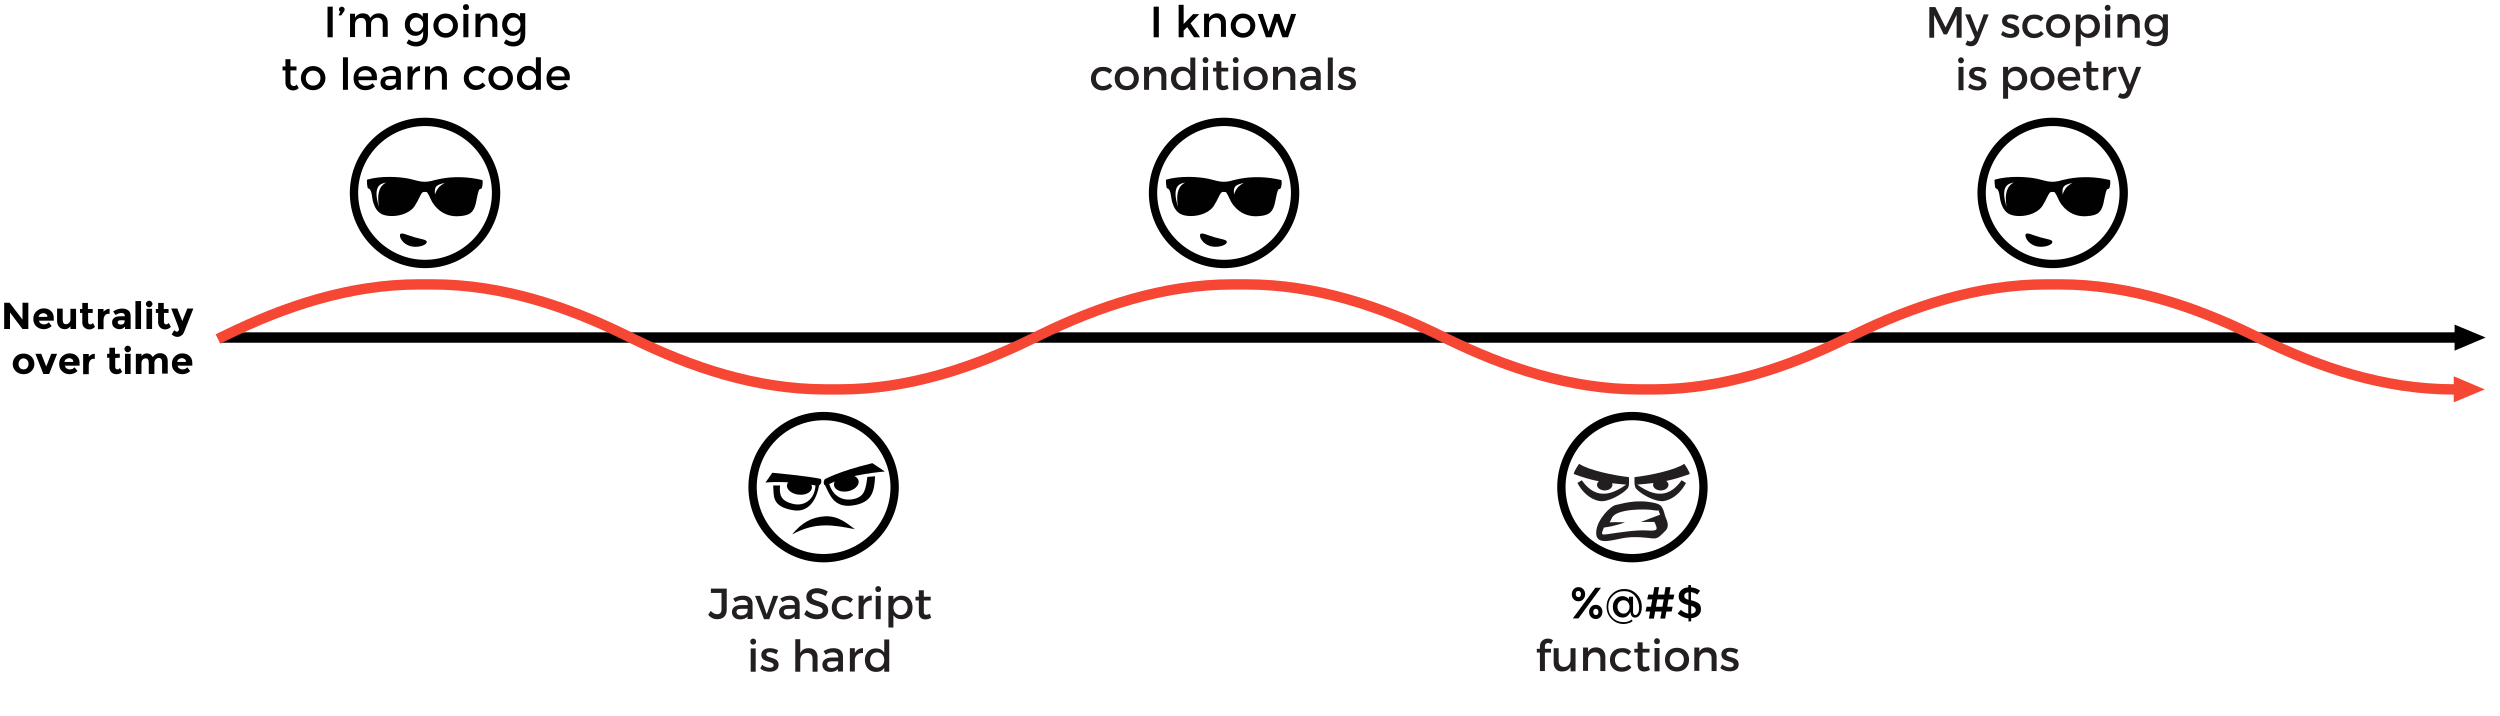 <?xml version="1.0" encoding="utf-8"?>
<!-- Generator: Adobe Illustrator 18.1.0, SVG Export Plug-In . SVG Version: 6.00 Build 0)  -->
<!DOCTYPE svg PUBLIC "-//W3C//DTD SVG 1.1//EN" "http://www.w3.org/Graphics/SVG/1.1/DTD/svg11.dtd">
<svg version="1.1" id="Layer_1" xmlns="http://www.w3.org/2000/svg" xmlns:xlink="http://www.w3.org/1999/xlink" x="0px" y="0px"
	 viewBox="438 -27.5 1199.9 343.5" enable-background="new 438 -27.5 1199.9 343.5" xml:space="preserve">
<g>
	<path fill="#010101" d="M856.7,194.8l6,4c0,0-17,1.3-26.7,6c1.6,5.2,5.7,8.3,11.3,7.3c5.7-1,6.2-4.7,7-10.7l3.7-0.3
		c-0.3,7.7-1.7,12.7-10.7,14c-9,1.3-11-5-13.3-9.7c-0.9-0.2-0.8-2.3,0-3C834.1,202.5,840.1,198.8,856.7,194.8"/>
	<path fill="#010101" d="M831.1,205.5c0,0-1.7,13.6-12.3,11.9c-10.7-1.7-9.3-7.1-9.7-11.9h3.3c-0.4,4.4,0.2,7.3,6,8.8
		c5.8,1.5,10.7-2.3,11-8.8c0,0-12.7-2.4-24-1.4l3.3-4.7c0,0,18.3,1.7,23.3,3C832.4,203.6,832.3,204.7,831.1,205.5"/>
	<path fill="#010101" d="M827.7,206.6c-0.2,2.2-3.1,3.7-6.4,3.3c-3.3-0.3-5.8-2.4-5.6-4.5c0.2-2.2,3.1-3.7,6.4-3.3
		C825.4,202.4,827.9,204.5,827.7,206.6"/>
	<path fill="#010101" d="M850.1,203.3c0.4,2.1-1.9,4.4-5.2,5c-3.3,0.6-6.2-0.6-6.6-2.8c-0.4-2.1,1.9-4.4,5.2-5
		C846.8,199.9,849.7,201.2,850.1,203.3"/>
	<path fill="#010101" d="M818.2,229c4.5-5.5,9.2-8.3,15.8-8.7c6.7-0.3,11,3.8,14.3,6.2C838.1,224.5,829.6,222.8,818.2,229"/>
	<path fill="#010101" d="M833.3,242.4c-19.9,0-36.1-16.2-36.1-36.1c0-19.9,16.2-36.1,36.1-36.1s36.1,16.2,36.1,36.1
		S853.2,242.4,833.3,242.4L833.3,242.4z M833.3,174.2c-17.7,0-32.1,14.4-32.1,32.1c0,17.7,14.4,32.1,32.1,32.1
		c17.7,0,32.1-14.4,32.1-32.1C865.4,188.6,851,174.2,833.3,174.2L833.3,174.2z"/>
</g>
<g>
	<path fill="#010101" d="M1221.5,242.4c-19.9,0-36.1-16.2-36.1-36.1c0-19.9,16.2-36.1,36.1-36.1s36.1,16.2,36.1,36.1
		S1241.4,242.4,1221.5,242.4L1221.5,242.4z M1221.5,174.2c-17.7,0-32.1,14.4-32.1,32.1c0,17.7,14.4,32.1,32.1,32.1
		c17.7,0,32.1-14.4,32.1-32.1C1253.6,188.6,1239.2,174.2,1221.5,174.2L1221.5,174.2z"/>
	<path fill="#231F20" d="M1237.2,220.2c-1.2-4.9-2.1-5.5-4.7-6.2c-9.3-2.3-17,0.6-19.1,0.9c-2.1,0.3-9.1,6.9-9.3,13.1
		c-0.2,6.2,6.6,4,12.3,2.9c5.7-1.2,11.9-0.3,14.6,0c2.8,0.3,3.6-1,6.2-3.5C1239.8,224.8,1237.7,221.9,1237.2,220.2 M1232,222.9
		c0,0,1.1,2.3,1.1,2.9c0,0.6,0.4,1.7-4.5,1.3c-4.9-0.4-14.5,1.1-18.5,1.7c-4,0.6-3.6,0.3-2.3-3.1c5.3-0.6,10.1-2.5,10.1-2.5
		s-3.9-0.2-7.3,0l1-2c1.9-4.7,16.8-4.5,20.2-3.8c3.4,0.6,1.5-1.1,3,2.1l-9.2,3.5H1232z"/>
	<path fill="#231F20" d="M1195.9,195.1c4.6,3.1,16.7,5.6,23.9,6.4c0,1,0.4,4.2-0.6,5.4c-2.5,2.9-9.5,6.7-13.3,6.1
		c-4.9-0.7-8.8-4.8-10.8-8.7l2.1-1.3c7.2,10.3,15.4,6.2,21.3,2.1c-12.1-1-16.6-2-25.2-5.1C1193.5,198.5,1195.9,195.1,1195.9,195.1"
		/>
	<path fill="#231F20" d="M1211.9,205.2c0,1.5-1.7,2.7-3.7,2.7c-2,0-3.7-1.2-3.7-2.7s1.7-2.7,3.7-2.7
		C1210.3,202.4,1211.9,203.7,1211.9,205.2"/>
	<path fill="#231F20" d="M1246.4,195.1c-4.6,3.1-16.7,5.6-23.9,6.4c0,1.1-0.3,4.5,0.9,5.7c2.6,2.8,9.3,6.3,13,5.8
		c4.9-0.7,8.8-4.8,10.8-8.7l-2.1-1.3c-7.2,10.3-15.4,6.2-21.3,2.1c12.1-1,16.6-2,25.2-5.1C1248.8,198.5,1246.4,195.1,1246.4,195.1"
		/>
	<path fill="#231F20" d="M1231.4,205.2c0,1.5,1.7,2.7,3.7,2.7c2,0,3.7-1.2,3.7-2.7s-1.7-2.7-3.7-2.7
		C1233.1,202.4,1231.4,203.7,1231.4,205.2"/>
</g>
<g>
	<path fill="#010101" d="M1026.8,88.9c-0.4,1.4-4.5,2.7-8,1.7c-3.5-1.1-5.2-4.1-4.8-5.5c0.4-1.4,3.5,0.3,7,1.3
		C1024.5,87.4,1027.2,87.5,1026.8,88.9"/>
	<g>
		<path fill="#010101" d="M1025.5,101.2c-19.9,0-36.1-16.2-36.1-36.1c0-19.9,16.2-36.1,36.1-36.1c19.9,0,36.1,16.2,36.1,36.1
			S1045.4,101.2,1025.5,101.2L1025.5,101.2z M1025.5,33c-17.7,0-32.1,14.4-32.1,32.1c0,17.7,14.4,32.1,32.1,32.1
			c17.7,0,32.1-14.4,32.1-32.1C1057.6,47.4,1043.2,33,1025.5,33L1025.5,33z"/>
	</g>
	<path fill="#010101" d="M1053.1,59.2c0-0.1-0.1-0.2-0.2-0.3c-6.7-1.6-13.6-1.8-19.9-0.6c-0.9,0.2-1.8,0.4-2.7,0.6
		c-1.3,0.4-2.6,0.7-3.8,0.8c-2.4,0.2-4.2-0.3-6.1-0.8c-0.8-0.2-1.6-0.4-2.4-0.6c-3-0.6-6.3-0.9-9.6-0.9c-3.8,0-7.5,0.4-10.6,1.3
		c-0.1,0-0.2,0.2-0.2,0.3c0,1.3,0.1,2.4,0.3,3.4c0.1,0.4,0.5,0.6,0.7,0.7c0.1,0,0.2,0.1,0.2,0.1c0.8,0.6,1.1,2.3,1.3,3.8
		c0.1,0.6,0.2,1.2,0.3,1.7c0.8,3.3,2.1,5.3,4,6.4c1.2,0.7,3.1,1.1,5.2,1.1c4.4,0,9.6-1.8,11.5-5.8c1-1.3,2-4.3,3.1-5.5
		c0.1-0.1,0.5-0.3,1.1-0.3c0.6,0,1,0.1,1.2,0.2c0.7,1,1.1,1.9,1.5,2.8c0.5,1.1,1,2.1,1.9,3.3c3.4,4.4,7.7,5.4,10.7,5.4h0
		c1,0,4.5-0.1,6.4-1.3c2.2-1.4,2.8-4.3,3.3-7c0.3-1.5,0.6-3.1,1.2-4.5c0-0.1,0.2-0.1,0.4-0.2c0.3-0.1,0.7-0.2,0.9-0.7
		C1053,62,1053.3,60.2,1053.1,59.2 M1003.9,63.1c-1.2,2.6-1,6.1-0.5,8.7c-0.7-2-1.2-4.6-1.2-6.3c0.1-3.7,1.6-4.8,4.6-5.4
		C1005.6,60.8,1004.5,61.7,1003.9,63.1 M1032.3,62.2c-1,1.2-1.7,2.4-2,3.7c-0.2-1.6-0.2-3.2,0.8-4.1c0.6-0.6,2.1-1.1,3.9-1.6
		C1033.9,60.9,1032.9,61.6,1032.3,62.2"/>
</g>
<g>
	<path fill="#010101" d="M642.8,88.9c-0.4,1.4-4.5,2.7-8,1.7c-3.5-1.1-5.2-4.1-4.8-5.5c0.4-1.4,3.5,0.3,7,1.3
		C640.6,87.4,643.2,87.5,642.8,88.9"/>
	<g>
		<path fill="#010101" d="M642,101.2c-19.9,0-36.1-16.2-36.1-36.1c0-19.9,16.2-36.1,36.1-36.1s36.1,16.2,36.1,36.1
			S661.9,101.2,642,101.2L642,101.2z M642,33c-17.7,0-32.1,14.4-32.1,32.1c0,17.7,14.4,32.1,32.1,32.1c17.7,0,32.1-14.4,32.1-32.1
			C674.1,47.4,659.7,33,642,33L642,33z"/>
	</g>
	<path fill="#010101" d="M669.6,59.2c0-0.1-0.1-0.2-0.2-0.3c-6.7-1.6-13.6-1.8-19.9-0.6c-0.9,0.2-1.8,0.4-2.7,0.6
		c-1.3,0.4-2.6,0.7-3.8,0.8c-2.4,0.2-4.2-0.3-6.1-0.8c-0.8-0.2-1.6-0.4-2.4-0.6c-3-0.6-6.3-0.9-9.6-0.9c-3.8,0-7.5,0.4-10.6,1.3
		c-0.1,0-0.2,0.2-0.2,0.3c0,1.3,0.1,2.4,0.3,3.4c0.1,0.4,0.5,0.6,0.7,0.7c0.1,0,0.2,0.1,0.2,0.1c0.8,0.6,1.1,2.3,1.3,3.8
		c0.1,0.6,0.2,1.2,0.3,1.7c0.8,3.3,2.1,5.3,4,6.4c1.2,0.7,3.1,1.1,5.2,1.1c4.4,0,9.6-1.8,11.5-5.8c1-1.3,2-4.3,3.1-5.5
		c0.1-0.1,0.5-0.3,1.1-0.3c0.6,0,1,0.1,1.2,0.2c0.7,1,1.1,1.9,1.5,2.8c0.5,1.1,1,2.1,1.9,3.3c3.4,4.4,7.7,5.4,10.7,5.4h0
		c1,0,4.5-0.1,6.4-1.3c2.2-1.4,2.8-4.3,3.3-7c0.3-1.5,0.6-3.1,1.2-4.5c0-0.1,0.2-0.1,0.4-0.2c0.3-0.1,0.7-0.2,0.9-0.7
		C669.5,62,669.8,60.2,669.6,59.2 M620.4,63.1c-1.2,2.6-1,6.1-0.5,8.7c-0.7-2-1.2-4.6-1.2-6.3c0.1-3.7,1.6-4.8,4.6-5.4
		C622.1,60.8,621,61.7,620.4,63.1 M648.8,62.2c-1,1.2-1.7,2.4-2,3.7c-0.2-1.6-0.2-3.2,0.8-4.1c0.6-0.6,2.1-1.1,3.9-1.6
		C650.4,60.9,649.4,61.6,648.8,62.2"/>
</g>
<g>
	<path fill="#010101" d="M1423,88.9c-0.4,1.4-4.5,2.7-8,1.7c-3.5-1.1-5.2-4.1-4.8-5.5c0.4-1.4,3.5,0.3,7,1.3
		C1420.8,87.4,1423.5,87.5,1423,88.9"/>
	<g>
		<path fill="#010101" d="M1423.2,101.2c-19.9,0-36.1-16.2-36.1-36.1c0-19.9,16.2-36.1,36.1-36.1s36.1,16.2,36.1,36.1
			S1443.1,101.2,1423.2,101.2L1423.2,101.2z M1423.2,33c-17.7,0-32.1,14.4-32.1,32.1c0,17.7,14.4,32.1,32.1,32.1
			c17.7,0,32.1-14.4,32.1-32.1C1455.3,47.4,1440.9,33,1423.2,33L1423.2,33z"/>
	</g>
	<path fill="#010101" d="M1450.8,59.2c0-0.1-0.1-0.2-0.2-0.3c-6.7-1.6-13.6-1.8-19.9-0.6c-0.9,0.2-1.8,0.4-2.7,0.6
		c-1.3,0.4-2.6,0.7-3.8,0.8c-2.4,0.2-4.2-0.3-6.1-0.8c-0.8-0.2-1.6-0.4-2.4-0.6c-3-0.6-6.3-0.9-9.6-0.9c-3.8,0-7.5,0.4-10.6,1.3
		c-0.1,0-0.2,0.2-0.2,0.3c0,1.3,0.1,2.4,0.3,3.4c0.1,0.4,0.5,0.6,0.7,0.7c0.1,0,0.2,0.1,0.2,0.1c0.8,0.6,1.1,2.3,1.3,3.8
		c0.1,0.6,0.2,1.2,0.3,1.7c0.8,3.3,2.1,5.3,4,6.4c1.2,0.7,3.1,1.1,5.2,1.1c4.4,0,9.6-1.8,11.5-5.8c1-1.3,2-4.3,3.1-5.5
		c0.1-0.1,0.5-0.3,1.1-0.3c0.6,0,1,0.1,1.2,0.2c0.7,1,1.1,1.9,1.5,2.8c0.5,1.1,1,2.1,1.9,3.3c3.4,4.4,7.7,5.4,10.7,5.4h0
		c1,0,4.5-0.1,6.4-1.3c2.2-1.4,2.8-4.3,3.3-7c0.3-1.5,0.6-3.1,1.2-4.5c0-0.1,0.2-0.1,0.4-0.2c0.3-0.1,0.7-0.2,0.9-0.7
		C1450.7,62,1451,60.2,1450.8,59.2 M1401.6,63.1c-1.2,2.6-1,6.1-0.5,8.7c-0.7-2-1.2-4.6-1.2-6.3c0.1-3.7,1.6-4.8,4.6-5.4
		C1403.3,60.8,1402.2,61.7,1401.6,63.1 M1430,62.2c-1,1.2-1.7,2.4-2,3.7c-0.2-1.6-0.2-3.2,0.8-4.1c0.6-0.6,2.1-1.1,3.9-1.6
		C1431.6,60.9,1430.6,61.6,1430,62.2"/>
</g>
<g>
	<path fill="#010101" d="M595.2-24.3h2.5v14.7h-2.5V-24.3z"/>
	<path fill="#010101" d="M601.3-21.9c-0.4-0.2-0.6-0.6-0.6-1s0.1-0.8,0.4-1c0.3-0.2,0.6-0.4,0.9-0.4c0.4,0,0.7,0.1,1,0.4
		c0.3,0.2,0.4,0.5,0.4,0.9c0,0.4-0.1,0.8-0.4,1.1l-1.2,1.8h-1.3L601.3-21.9z"/>
	<path fill="#010101" d="M608.4-15.7v6H606v-11.2h2.4v2c0.3-0.7,0.8-1.2,1.5-1.6c0.7-0.4,1.4-0.6,2.2-0.6c1.8,0,3,0.7,3.6,2.2
		c1.1-1.5,2.5-2.2,4.1-2.2c1.3,0,2.3,0.4,3.1,1.2c0.8,0.8,1.2,1.9,1.2,3.3v6.8h-2.4v-6.1c0-2.1-0.9-3.1-2.6-3.1
		c-0.8,0-1.5,0.3-2.1,0.8c-0.6,0.5-0.9,1.3-0.9,2.2v6.2h-2.4v-6.1c0-1.1-0.2-1.8-0.6-2.3c-0.4-0.5-1-0.7-1.8-0.7s-1.5,0.3-2.1,0.8
		C608.7-17.5,608.4-16.7,608.4-15.7z"/>
	<path fill="#010101" d="M643.4-20.8v9.7c0,2-0.5,3.5-1.6,4.4c-1.1,1-2.4,1.5-4.1,1.5c-1.7,0-3.2-0.5-4.6-1.6l1.1-1.8
		c1.1,0.8,2.2,1.2,3.3,1.2c1.1,0,2-0.3,2.6-0.9s1-1.5,1-2.8v-1.4c-0.3,0.7-0.9,1.2-1.5,1.6c-0.7,0.4-1.4,0.6-2.2,0.6
		c-1.5,0-2.7-0.5-3.7-1.6c-1-1-1.4-2.3-1.4-3.9s0.5-2.8,1.4-3.9c1-1,2.2-1.6,3.6-1.6c1.5,0,2.7,0.6,3.6,1.8v-1.7H643.4z M634.7-15.7
		c0,0.9,0.3,1.7,0.9,2.4c0.6,0.7,1.3,1,2.3,1c1,0,1.7-0.3,2.3-1c0.6-0.6,0.9-1.4,0.9-2.4c0-1-0.3-1.8-0.9-2.4s-1.4-1-2.3-1
		s-1.7,0.3-2.3,1C635-17.4,634.7-16.6,634.7-15.7z"/>
	<path fill="#010101" d="M656.1-11.1c-1.1,1.1-2.5,1.7-4.2,1.7c-1.7,0-3.1-0.6-4.2-1.7c-1.1-1.1-1.7-2.5-1.7-4.1
		c0-1.6,0.6-3,1.7-4.1c1.1-1.1,2.5-1.7,4.2-1.7c1.7,0,3.1,0.6,4.2,1.7s1.7,2.5,1.7,4.1S657.3-12.3,656.1-11.1z M649.4-12.6
		c0.7,0.7,1.5,1,2.5,1c1,0,1.9-0.3,2.5-1c0.7-0.7,1-1.6,1-2.6s-0.3-2-1-2.6c-0.7-0.7-1.5-1-2.5-1c-1,0-1.9,0.3-2.5,1
		c-0.7,0.7-1,1.6-1,2.6S648.7-13.3,649.4-12.6z"/>
	<path fill="#010101" d="M660.6-23c-0.3-0.3-0.4-0.6-0.4-1s0.1-0.8,0.4-1.1c0.3-0.3,0.6-0.4,1.1-0.4s0.8,0.1,1,0.4
		c0.3,0.3,0.4,0.6,0.4,1.1s-0.1,0.8-0.4,1s-0.6,0.4-1,0.4C661.3-22.6,660.9-22.7,660.6-23z M662.8-9.6h-2.4v-11.2h2.4V-9.6z"/>
	<path fill="#010101" d="M668.6-15.7v6h-2.4v-11.2h2.4v2c0.4-0.7,0.9-1.2,1.6-1.6c0.7-0.4,1.4-0.6,2.2-0.6c1.3,0,2.3,0.4,3.1,1.2
		c0.8,0.8,1.2,1.9,1.2,3.3v6.8h-2.4v-6.1c0-2.1-0.9-3.1-2.6-3.1c-0.8,0-1.5,0.3-2.1,0.8C668.9-17.5,668.6-16.7,668.6-15.7z"/>
	<path fill="#010101" d="M690.1-20.8v9.7c0,2-0.5,3.5-1.6,4.4c-1.1,1-2.4,1.5-4.1,1.5c-1.7,0-3.2-0.5-4.6-1.6l1.1-1.8
		c1.1,0.8,2.2,1.2,3.3,1.2s2-0.3,2.6-0.9c0.7-0.6,1-1.5,1-2.8v-1.4c-0.3,0.7-0.9,1.2-1.5,1.6c-0.7,0.4-1.4,0.6-2.2,0.6
		c-1.5,0-2.7-0.5-3.7-1.6c-1-1-1.4-2.3-1.4-3.9s0.5-2.8,1.4-3.9c1-1,2.2-1.6,3.6-1.6c1.5,0,2.7,0.6,3.6,1.8v-1.7H690.1z M681.4-15.7
		c0,0.9,0.3,1.7,0.9,2.4c0.6,0.7,1.3,1,2.3,1s1.7-0.3,2.3-1c0.6-0.6,0.9-1.4,0.9-2.4c0-1-0.3-1.8-0.9-2.4c-0.6-0.7-1.4-1-2.3-1
		c-1,0-1.7,0.3-2.3,1C681.7-17.4,681.4-16.6,681.4-15.7z"/>
	<path fill="#010101" d="M577.4,6.3v5.7c0,0.5,0.1,1,0.4,1.3c0.3,0.3,0.7,0.5,1.2,0.5c0.5,0,1-0.2,1.4-0.7l1,1.7
		c-0.8,0.7-1.7,1.1-2.7,1.1c-1,0-1.9-0.3-2.6-1c-0.7-0.7-1.1-1.6-1.1-2.8V6.3h-1.4V4.4h1.4V0.9h2.4v3.5h2.9v1.9L577.4,6.3L577.4,6.3
		z"/>
	<path fill="#010101" d="M592.5,14.1c-1.1,1.1-2.5,1.7-4.2,1.7s-3.1-0.6-4.2-1.7c-1.1-1.1-1.7-2.5-1.7-4.1c0-1.6,0.6-3,1.7-4.1
		c1.1-1.1,2.5-1.7,4.2-1.7s3.1,0.6,4.2,1.7c1.1,1.1,1.7,2.5,1.7,4.1S593.6,12.9,592.5,14.1z M585.8,12.6c0.7,0.7,1.5,1,2.5,1
		c1,0,1.9-0.3,2.5-1c0.7-0.7,1-1.6,1-2.6s-0.3-2-1-2.6c-0.7-0.7-1.5-1-2.5-1c-1,0-1.9,0.3-2.5,1c-0.7,0.7-1,1.6-1,2.6
		S585.1,11.9,585.8,12.6z"/>
	<path fill="#010101" d="M605,15.6h-2.4V0h2.4V15.6z"/>
	<path fill="#010101" d="M618.8,11H610c0.1,0.8,0.4,1.5,1.1,2c0.7,0.5,1.5,0.7,2.4,0.7c1.4,0,2.5-0.4,3.2-1.3l1.3,1.5
		c-1.2,1.2-2.8,1.9-4.7,1.9c-1.6,0-2.9-0.5-4-1.6c-1.1-1-1.6-2.4-1.6-4.2c0-1.8,0.6-3.2,1.7-4.2s2.4-1.6,4-1.6s2.8,0.5,3.9,1.4
		s1.6,2.2,1.6,3.8V11L618.8,11z M610,9.2h6.4c0-0.9-0.3-1.7-0.9-2.2c-0.6-0.5-1.3-0.8-2.2-0.8c-0.9,0-1.6,0.3-2.3,0.8
		C610.3,7.5,610,8.3,610,9.2z"/>
	<path fill="#010101" d="M630.4,15.6h-2.1v-1.5c-0.9,1.1-2.2,1.7-3.7,1.7c-1.2,0-2.1-0.3-2.9-1s-1.1-1.5-1.1-2.6
		c0-1.1,0.4-1.9,1.2-2.5c0.8-0.5,1.9-0.8,3.3-0.8h3V8.4c0-1.5-0.8-2.2-2.5-2.2c-1,0-2.1,0.4-3.2,1.1l-1-1.5c1.4-1.1,2.9-1.6,4.6-1.6
		c1.3,0,2.4,0.3,3.2,1c0.8,0.7,1.2,1.7,1.2,3.1V15.6z M628,11.4v-0.9h-2.6c-1.7,0-2.5,0.5-2.5,1.6c0,0.5,0.2,1,0.6,1.2
		c0.4,0.3,1,0.4,1.8,0.4c0.7,0,1.4-0.2,2-0.6C627.8,12.7,628,12.1,628,11.4z"/>
	<path fill="#010101" d="M639.5,6.6c-1.2,0-2,0.4-2.6,1.1s-0.9,1.8-0.9,3v4.8h-2.4V4.4h2.4v2.2c0.4-0.7,0.9-1.3,1.5-1.7
		s1.3-0.7,2.1-0.7l0,2.4C639.6,6.6,639.6,6.6,639.5,6.6z"/>
	<path fill="#010101" d="M644.4,9.5v6H642V4.4h2.4v2c0.4-0.7,0.9-1.2,1.6-1.6c0.7-0.4,1.4-0.6,2.2-0.6c1.3,0,2.3,0.4,3.1,1.2
		c0.8,0.8,1.2,1.9,1.2,3.3v6.8h-2.4V9.4c0-2.1-0.9-3.1-2.6-3.1c-0.8,0-1.5,0.3-2.1,0.8C644.7,7.7,644.4,8.5,644.4,9.5z"/>
	<path fill="#010101" d="M666.3,15.7c-1.6,0-2.9-0.5-4-1.6c-1.1-1.1-1.7-2.4-1.7-4.1s0.6-3.1,1.8-4.2c1.2-1.1,2.6-1.6,4.3-1.6
		c1.7,0,3.1,0.6,4.3,1.7l-1.4,1.7c-1-0.8-1.9-1.3-2.9-1.3c-1,0-1.8,0.3-2.6,1c-0.7,0.7-1.1,1.5-1.1,2.5s0.4,1.9,1.1,2.6
		s1.6,1.1,2.6,1.1c1,0,2-0.5,3-1.4l1.4,1.5C669.6,15,668.1,15.7,666.3,15.7z"/>
	<path fill="#010101" d="M682.5,14.1c-1.1,1.1-2.5,1.7-4.2,1.7s-3.1-0.6-4.2-1.7c-1.1-1.1-1.7-2.5-1.7-4.1c0-1.6,0.6-3,1.7-4.1
		c1.1-1.1,2.5-1.7,4.2-1.7s3.1,0.6,4.2,1.7c1.1,1.1,1.7,2.5,1.7,4.1S683.7,12.9,682.5,14.1z M675.8,12.6c0.7,0.7,1.5,1,2.5,1
		c1,0,1.9-0.3,2.5-1c0.7-0.7,1-1.6,1-2.6s-0.3-2-1-2.6c-0.7-0.7-1.5-1-2.5-1c-1,0-1.9,0.3-2.5,1c-0.7,0.7-1,1.6-1,2.6
		S675.1,11.9,675.8,12.6z"/>
	<path fill="#010101" d="M687.7,14.1c-1-1.1-1.6-2.5-1.6-4.2c0-1.7,0.5-3.1,1.6-4.2s2.4-1.6,3.9-1.6s2.7,0.6,3.6,1.9V0h2.4v15.6
		h-2.4v-1.7c-0.9,1.2-2.1,1.8-3.8,1.8C690,15.7,688.8,15.2,687.7,14.1z M688.5,10c0,1.1,0.3,1.9,1,2.6c0.7,0.7,1.5,1,2.4,1
		c0.9,0,1.7-0.3,2.4-1c0.6-0.7,1-1.5,1-2.6c0-1.1-0.3-2-1-2.7c-0.6-0.7-1.4-1.1-2.4-1.1c-0.9,0-1.7,0.4-2.4,1.1
		C688.9,8.1,688.5,9,688.5,10z"/>
	<path fill="#010101" d="M711.4,11h-8.8c0.1,0.8,0.4,1.5,1.1,2c0.7,0.5,1.5,0.7,2.4,0.7c1.4,0,2.5-0.4,3.2-1.3l1.3,1.5
		c-1.2,1.2-2.8,1.9-4.7,1.9c-1.6,0-2.9-0.5-4-1.6c-1.1-1-1.6-2.4-1.6-4.2c0-1.8,0.6-3.2,1.7-4.2c1.1-1,2.4-1.6,4-1.6
		c1.5,0,2.8,0.5,3.9,1.4s1.6,2.2,1.6,3.8L711.4,11L711.4,11z M702.6,9.2h6.4c0-0.9-0.3-1.7-0.9-2.2c-0.6-0.5-1.3-0.8-2.2-0.8
		s-1.6,0.3-2.3,0.8C703,7.5,702.6,8.3,702.6,9.2z"/>
</g>
<g>
	<path fill="#010101" d="M991.7-24.3h2.5v14.7h-2.5V-24.3z"/>
	<path fill="#010101" d="M1006.1-9.6h-2.4v-15.6h2.4v9.2l4.5-4.7h3l-4.2,4.4l4.6,6.7h-2.9l-3.3-4.9l-1.7,1.7L1006.1-9.6L1006.1-9.6z
		"/>
	<path fill="#010101" d="M1018.3-15.7v6h-2.4v-11.2h2.4v2c0.4-0.7,0.9-1.2,1.6-1.6c0.7-0.4,1.4-0.6,2.2-0.6c1.3,0,2.3,0.4,3.1,1.2
		c0.8,0.8,1.2,1.9,1.2,3.3v6.8h-2.4v-6.1c0-2.1-0.9-3.1-2.6-3.1c-0.8,0-1.5,0.3-2.1,0.8C1018.6-17.5,1018.3-16.7,1018.3-15.7z"/>
	<path fill="#010101" d="M1038.8-11.1c-1.1,1.1-2.5,1.7-4.2,1.7c-1.7,0-3.1-0.6-4.2-1.7s-1.7-2.5-1.7-4.1c0-1.6,0.6-3,1.7-4.1
		c1.1-1.1,2.5-1.7,4.2-1.7c1.7,0,3.1,0.6,4.2,1.7c1.1,1.1,1.7,2.5,1.7,4.1S1039.9-12.3,1038.8-11.1z M1032.1-12.6
		c0.7,0.7,1.5,1,2.5,1c1,0,1.9-0.3,2.5-1c0.7-0.7,1-1.6,1-2.6s-0.3-2-1-2.6c-0.7-0.7-1.5-1-2.5-1c-1,0-1.9,0.3-2.5,1
		c-0.7,0.7-1,1.6-1,2.6S1031.4-13.3,1032.1-12.6z"/>
	<path fill="#010101" d="M1048.3-9.6h-2.7l-3.9-11.2h2.4l2.8,8.4l2.8-8.4h2.4l2.8,8.4l2.8-8.4h2.4l-3.9,11.2h-2.7l-2.6-7.6
		L1048.3-9.6z"/>
</g>
<g>
	<path fill="#010101" d="M1197.9,255.3c0.6,0.6,0.9,1.4,0.9,2.4s-0.3,1.7-0.9,2.4c-0.6,0.7-1.4,1-2.3,1s-1.7-0.3-2.3-1
		c-0.6-0.6-0.9-1.4-0.9-2.4s0.3-1.7,0.9-2.4c0.6-0.7,1.4-1,2.3-1C1196.5,254.3,1197.3,254.6,1197.9,255.3z M1206.4,254.6l-10.8,14.7
		h-2.7l10.8-14.7H1206.4z M1196.5,258.7c0.2-0.3,0.3-0.6,0.3-1.1s-0.1-0.8-0.4-1.1c-0.2-0.3-0.5-0.4-0.9-0.4c-0.3,0-0.6,0.1-0.9,0.4
		c-0.2,0.3-0.3,0.6-0.3,1.1s0.1,0.8,0.4,1.1c0.2,0.3,0.5,0.4,0.9,0.4C1196,259.2,1196.3,259,1196.5,258.7z M1206.2,263.8
		c0.6,0.6,0.9,1.4,0.9,2.4c0,0.9-0.3,1.7-0.9,2.4c-0.6,0.7-1.4,1-2.3,1s-1.7-0.3-2.3-1c-0.6-0.6-0.9-1.4-0.9-2.4s0.3-1.7,0.9-2.4
		c0.6-0.7,1.4-1,2.3-1C1204.9,262.8,1205.6,263.1,1206.2,263.8z M1204.9,267.3c0.2-0.3,0.3-0.6,0.3-1.1s-0.1-0.8-0.4-1.1
		c-0.2-0.3-0.5-0.4-0.9-0.4c-0.3,0-0.6,0.1-0.9,0.4c-0.2,0.3-0.3,0.6-0.3,1.1s0.1,0.8,0.4,1.1c0.2,0.3,0.5,0.4,0.9,0.4
		C1204.4,267.7,1204.6,267.6,1204.9,267.3z"/>
	<path fill="#010101" d="M1217.4,272c-2.4,0-4.3-0.8-5.9-2.4c-1.6-1.6-2.4-3.5-2.4-5.9c0-2.4,0.8-4.4,2.5-6c1.7-1.7,3.7-2.5,6-2.5
		c2.4,0,4.3,0.8,6,2.5c1.6,1.7,2.4,3.7,2.4,6.1c0,1.5-0.3,2.7-0.9,3.7c-0.6,0.9-1.3,1.4-2.3,1.4c-0.7,0-1.2-0.2-1.6-0.7
		c-0.4-0.5-0.6-1.1-0.7-2c-0.8,1.8-2,2.7-3.8,2.7c-1.2,0-2.3-0.5-3.2-1.4c-0.9-1-1.4-2.2-1.4-3.7c0-1.5,0.4-2.7,1.3-3.7
		s2-1.5,3.4-1.5c0.6,0,1.3,0.2,1.8,0.5c0.6,0.3,1,0.7,1.2,1.2v-1.4h2v7.3c0,1,0.4,1.5,1.2,1.5c0.4,0,0.8-0.3,1.2-1
		c0.4-0.6,0.5-1.5,0.5-2.5c0-2.2-0.7-4.1-2-5.7c-1.4-1.6-3.1-2.3-5.2-2.3c-2.1,0-3.9,0.7-5.4,2.2c-1.5,1.5-2.2,3.3-2.2,5.4
		s0.7,3.8,2.1,5.2c1.4,1.4,3.2,2.1,5.2,2.1c1.7,0,3-0.4,3.9-1.3l0.5,0.8c-0.5,0.4-1.1,0.8-2,1C1219,271.8,1218.2,272,1217.4,272z
		 M1220.1,263.7c0-0.9-0.3-1.6-0.8-2.2c-0.5-0.6-1.2-0.9-2.1-0.9c-0.9,0-1.5,0.3-2.1,0.9c-0.5,0.6-0.8,1.3-0.8,2.2s0.3,1.6,0.8,2.3
		c0.5,0.6,1.2,1,2.1,1c0.9,0,1.6-0.3,2.1-1C1219.9,265.3,1220.1,264.6,1220.1,263.7z"/>
	<path fill="#010101" d="M1241.1,260.2h-2.3l-0.6,3.5h2.6l-0.5,2.3h-2.5l-0.6,3.4h-2.3l0.6-3.4h-3.1l-0.6,3.4h-2.4l0.6-3.4h-2.2
		l0.5-2.3h2.1l0.6-3.5h-2.4l0.5-2.3h2.3l0.6-3.6h2.3l-0.6,3.6h3.1l0.6-3.6h2.4l-0.6,3.6h2.4L1241.1,260.2z M1236.5,260.2h-3.1
		l-0.6,3.5h3.1L1236.5,260.2z"/>
	<path fill="#010101" d="M1248.4,270.8v-1.5c-1.9-0.2-3.6-1-5.2-2.3l1.5-1.8c1.2,1,2.4,1.6,3.6,1.8v-4.1c-1.6-0.4-2.7-0.9-3.5-1.5
		c-0.7-0.6-1.1-1.5-1.1-2.7s0.4-2.2,1.3-3c0.8-0.8,1.9-1.2,3.3-1.3v-1.1h1.3v1.1c1.5,0.1,3,0.6,4.4,1.6l-1.4,1.9
		c-0.9-0.7-1.9-1.1-3-1.2v3.9h0.1c1.6,0.4,2.8,0.9,3.6,1.5c0.8,0.6,1.1,1.6,1.1,2.8c0,1.2-0.4,2.2-1.3,3c-0.9,0.8-2,1.2-3.4,1.3v1.5
		L1248.4,270.8L1248.4,270.8z M1246.9,257.3c-0.4,0.3-0.5,0.7-0.5,1.2s0.1,0.8,0.4,1.1c0.3,0.3,0.8,0.5,1.6,0.8v-3.6
		C1247.8,256.8,1247.3,257,1246.9,257.3z M1251.3,266.5c0.4-0.3,0.6-0.7,0.6-1.2c0-0.5-0.2-0.9-0.5-1.2c-0.3-0.3-0.9-0.6-1.7-0.8
		v3.8C1250.4,267,1251,266.8,1251.3,266.5z"/>
</g>
<g>
	<path fill="#010101" d="M448.8,117.8h2.8v12.6h-2.8l-6-7.9v7.9H440v-12.6h2.6l6.2,8.1V117.8z"/>
	<path fill="#010101" d="M462.8,129c-1.1,1-2.4,1.5-3.8,1.5s-2.7-0.5-3.6-1.4c-1-0.9-1.4-2.1-1.4-3.6c0-1.5,0.5-2.7,1.5-3.6
		c1-0.9,2.1-1.4,3.5-1.4s2.5,0.4,3.4,1.2c0.9,0.8,1.4,1.9,1.4,3.3v1.4h-7.1c0.1,0.5,0.4,1,0.8,1.3s1,0.5,1.6,0.5
		c0.9,0,1.7-0.3,2.3-1L462.8,129z M460.2,123.3c-0.4-0.3-0.8-0.5-1.4-0.5c-0.5,0-1,0.2-1.5,0.5c-0.4,0.3-0.7,0.8-0.8,1.3h4.2
		C460.8,124,460.6,123.6,460.2,123.3z"/>
	<path fill="#010101" d="M471.8,125.9v-5.2h2.7v9.7h-2.7v-1.3c-0.7,0.9-1.5,1.4-2.6,1.4c-1.1,0-2-0.3-2.7-1s-1.1-1.7-1.1-3v-5.9h2.7
		v5.3c0,1.5,0.5,2.2,1.6,2.2c0.5,0,1-0.2,1.4-0.6S471.8,126.7,471.8,125.9z"/>
	<path fill="#010101" d="M480.3,122.7v4.3c0,0.4,0.1,0.7,0.3,0.9c0.2,0.2,0.4,0.3,0.7,0.3c0.5,0,0.9-0.2,1.3-0.7l1,1.9
		c-0.8,0.8-1.7,1.2-2.7,1.2s-1.7-0.3-2.4-0.9s-1-1.4-1-2.5v-4.5h-1.1v-1.9h1.1v-2.9h2.7v2.9h2.3v1.9L480.3,122.7L480.3,122.7z"/>
	<path fill="#010101" d="M490.1,123.1c-0.8,0-1.4,0.3-1.8,0.9c-0.4,0.6-0.6,1.3-0.6,2.3v4.2H485v-9.7h2.7v1.3c0.3-0.4,0.8-0.7,1.3-1
		c0.5-0.3,1.1-0.4,1.6-0.4l0,2.5L490.1,123.1L490.1,123.1z"/>
	<path fill="#010101" d="M500.5,130.4H498v-1.2c-0.7,0.9-1.6,1.3-2.6,1.3s-1.9-0.3-2.6-0.9c-0.7-0.6-1-1.4-1-2.4s0.4-1.7,1.1-2.2
		c0.7-0.5,1.7-0.7,3-0.7h2v-0.1c0-1-0.5-1.5-1.6-1.5c-0.5,0-1,0.1-1.5,0.3c-0.5,0.2-1,0.4-1.3,0.7l-1.2-1.7c1.3-0.9,2.7-1.4,4.4-1.4
		c1.2,0,2.1,0.3,2.9,0.9s1.1,1.5,1.1,2.8V130.4z M497.8,126.7v-0.5h-1.7c-1.1,0-1.6,0.3-1.6,1c0,0.3,0.1,0.6,0.4,0.8
		c0.3,0.2,0.6,0.3,1.1,0.3c0.5,0,0.9-0.1,1.3-0.4C497.6,127.6,497.8,127.2,497.8,126.7z"/>
	<path fill="#010101" d="M505.7,130.4H503v-13.4h2.7V130.4z"/>
	<path fill="#010101" d="M508.5,119.5c-0.3-0.3-0.5-0.7-0.5-1.1c0-0.4,0.2-0.8,0.5-1.1c0.3-0.3,0.7-0.5,1.1-0.5s0.8,0.2,1.1,0.5
		c0.3,0.3,0.5,0.7,0.5,1.1c0,0.4-0.2,0.8-0.5,1.1c-0.3,0.3-0.7,0.5-1.1,0.5S508.8,119.8,508.5,119.5z M511,130.4h-2.7v-9.7h2.7
		V130.4z"/>
	<path fill="#010101" d="M516.7,122.7v4.3c0,0.4,0.1,0.7,0.3,0.9c0.2,0.2,0.4,0.3,0.7,0.3c0.5,0,0.9-0.2,1.3-0.7l1,1.9
		c-0.8,0.8-1.7,1.2-2.7,1.2s-1.7-0.3-2.4-0.9c-0.6-0.6-1-1.4-1-2.5v-4.5h-1.1v-1.9h1.1v-2.9h2.7v2.9h2.3v1.9L516.7,122.7
		L516.7,122.7z"/>
	<path fill="#010101" d="M523.1,134.2c-0.9,0-1.8-0.4-2.7-1.2l1.2-2c0.5,0.4,0.9,0.7,1.4,0.7c0.3,0,0.5-0.1,0.6-0.4
		c0.2-0.2,0.3-0.5,0.3-0.8s-1.2-3.6-3.7-9.9h2.9l2.4,6l2.4-6h2.9l-4.5,11.4c-0.3,0.7-0.7,1.2-1.2,1.5
		C524.4,134,523.8,134.2,523.1,134.2z"/>
	<path fill="#010101" d="M454.5,147.2c0,1.4-0.5,2.6-1.5,3.5c-1,1-2.2,1.4-3.7,1.4s-2.7-0.5-3.7-1.4c-1-1-1.5-2.1-1.5-3.5
		c0-1.4,0.5-2.6,1.5-3.6c1-1,2.2-1.4,3.7-1.4s2.7,0.5,3.7,1.4C454,144.6,454.5,145.8,454.5,147.2z M446.9,147.2
		c0,0.8,0.2,1.4,0.7,1.9c0.4,0.5,1,0.7,1.7,0.7s1.3-0.2,1.7-0.7c0.4-0.5,0.7-1.1,0.7-1.9c0-0.8-0.2-1.4-0.7-1.9
		c-0.5-0.5-1-0.8-1.7-0.8s-1.3,0.3-1.7,0.8C447.2,145.7,446.9,146.4,446.9,147.2z"/>
	<path fill="#010101" d="M458.8,152l-3.8-9.7h2.8l2.4,6.1l2.4-6.1h2.8l-3.8,9.7H458.8z"/>
	<path fill="#010101" d="M475.2,150.6c-1.1,1-2.4,1.5-3.8,1.5s-2.7-0.5-3.6-1.4c-1-0.9-1.4-2.1-1.4-3.6c0-1.5,0.5-2.7,1.5-3.6
		s2.1-1.4,3.5-1.4s2.5,0.4,3.4,1.2c0.9,0.8,1.4,1.9,1.4,3.3v1.4h-7.1c0.1,0.5,0.4,1,0.8,1.3c0.5,0.3,1,0.5,1.6,0.5
		c0.9,0,1.7-0.3,2.3-1L475.2,150.6z M472.6,144.9c-0.4-0.3-0.8-0.5-1.4-0.5s-1,0.2-1.5,0.5c-0.4,0.3-0.7,0.8-0.8,1.3h4.2
		C473.2,145.6,473,145.2,472.6,144.9z"/>
	<path fill="#010101" d="M483,144.7c-0.8,0-1.4,0.3-1.8,0.9c-0.4,0.6-0.6,1.3-0.6,2.3v4.2h-2.7v-9.7h2.7v1.3c0.3-0.4,0.8-0.7,1.3-1
		c0.5-0.3,1.1-0.4,1.6-0.4l0,2.5L483,144.7L483,144.7z"/>
	<path fill="#010101" d="M493.3,144.3v4.3c0,0.4,0.1,0.7,0.3,0.9c0.2,0.2,0.4,0.3,0.7,0.3c0.5,0,0.9-0.2,1.3-0.7l1,1.9
		c-0.8,0.8-1.7,1.1-2.7,1.1s-1.7-0.3-2.4-0.9c-0.6-0.6-1-1.4-1-2.5v-4.5h-1.1v-1.9h1.1v-2.9h2.7v2.9h2.3v1.9L493.3,144.3
		L493.3,144.3z"/>
	<path fill="#010101" d="M498.2,141.1c-0.3-0.3-0.5-0.7-0.5-1.1c0-0.4,0.2-0.8,0.5-1.1c0.3-0.3,0.7-0.5,1.1-0.5s0.8,0.2,1.1,0.5
		c0.3,0.3,0.5,0.7,0.5,1.1c0,0.4-0.2,0.8-0.5,1.1c-0.3,0.3-0.7,0.5-1.1,0.5S498.5,141.4,498.2,141.1z M500.7,152H498v-9.7h2.7V152z"
		/>
	<path fill="#010101" d="M512.1,146.8v5.2h-2.7v-5.3c0-0.8-0.1-1.3-0.4-1.7c-0.2-0.4-0.6-0.5-1.1-0.5s-1,0.2-1.4,0.6
		c-0.4,0.4-0.6,1-0.6,1.7v5.2h-2.7v-9.7h2.7v1.1c0.7-0.8,1.6-1.3,2.6-1.3c0.6,0,1.2,0.2,1.7,0.5c0.5,0.4,0.9,0.8,1.1,1.3
		c0.4-0.6,0.9-1,1.5-1.4c0.6-0.3,1.3-0.5,1.9-0.5c1.1,0,2.1,0.3,2.8,1c0.7,0.7,1,1.7,1,2.9v5.9h-2.7v-5.3c0-1.5-0.5-2.2-1.6-2.2
		c-0.5,0-1,0.2-1.4,0.6C512.3,145.5,512.1,146,512.1,146.8z"/>
	<path fill="#010101" d="M529.3,150.6c-1.1,1-2.4,1.5-3.8,1.5c-1.5,0-2.7-0.5-3.6-1.4c-1-0.9-1.4-2.1-1.4-3.6c0-1.5,0.5-2.7,1.5-3.6
		s2.1-1.4,3.5-1.4c1.3,0,2.5,0.4,3.4,1.2c0.9,0.8,1.4,1.9,1.4,3.3v1.4h-7.1c0.1,0.5,0.4,1,0.8,1.3c0.5,0.3,1,0.5,1.6,0.5
		c0.9,0,1.7-0.3,2.3-1L529.3,150.6z M526.7,144.9c-0.4-0.3-0.8-0.5-1.4-0.5s-1,0.2-1.5,0.5c-0.4,0.3-0.7,0.8-0.8,1.3h4.2
		C527.3,145.6,527.1,145.2,526.7,144.9z"/>
</g>
<line fill="none" stroke="#000000" stroke-width="5" x1="543.5" y1="134.5" x2="1621.8" y2="134.5"/>
<path fill="none" stroke="#F64634" stroke-width="5" d="M542.6,135.2c1.4-0.7,2.7-1.3,4.1-2c27.5-13.4,58.7-24.2,92.4-24.2h6.4
	c33.7,0,64.9,10.8,92.4,24.2l4.1,2c27.5,13.4,58.7,24.2,92.4,24.2h6.4c33.7,0,64.9-10.8,92.4-24.2l4.1-2
	c27.5-13.4,58.7-24.2,92.4-24.2h6.4c33.7,0,64.9,10.8,92.4,24.2l4.1,2c27.5,13.4,58.7,24.2,92.4,24.2h6.4
	c33.7,0,64.9-10.8,92.4-24.2l4.1-2c27.5-13.4,58.7-24.2,92.4-24.2h6.4c33.7,0,64.9,10.8,92.4,24.2l4.1,2
	c27.5,13.4,58.7,24.2,92.4,24.2h6.4"/>
<polygon fill="#F64634" points="1615.7,153.1 1630.6,159.4 1615.7,165.6 "/>
<polygon points="1616.1,128.3 1631,134.5 1616.1,140.8 "/>
<g>
	<path fill="#231F20" d="M786.8,265.1c0,3-1.7,4.6-4.6,4.6c-1.8,0-3.2-0.8-4.3-2.1l1.2-1.9c1,1,2.1,1.6,3.1,1.6
		c1.3,0,2.1-0.8,2.1-2.3v-7.9h-5.1V255h7.6V265.1z"/>
	<path fill="#231F20" d="M796.9,268.3c-0.8,1-2.1,1.5-3.7,1.5c-2.4,0-3.9-1.5-3.9-3.5c0-2,1.5-3.3,4.2-3.4h3.4v-0.3
		c0-1.4-0.9-2.2-2.7-2.2c-1.1,0-2.2,0.4-3.3,1.1l-1-1.7c1.6-0.9,2.7-1.4,4.8-1.4c2.9,0,4.5,1.5,4.5,3.9l0,7.3h-2.4V268.3z
		 M796.8,265.7v-1h-3c-1.6,0-2.3,0.4-2.3,1.5c0,1,0.8,1.7,2.2,1.7C795.4,267.9,796.7,267,796.8,265.7z"/>
	<path fill="#231F20" d="M804.7,269.7l-4.3-11.2h2.5l3.1,8.8l3.1-8.8h2.4l-4.3,11.2H804.7z"/>
	<path fill="#231F20" d="M819.5,268.3c-0.8,1-2.1,1.5-3.7,1.5c-2.4,0-3.9-1.5-3.9-3.5c0-2,1.5-3.3,4.2-3.4h3.4v-0.3
		c0-1.4-0.9-2.2-2.7-2.2c-1.1,0-2.2,0.4-3.3,1.1l-1-1.7c1.6-0.9,2.7-1.4,4.8-1.4c2.9,0,4.5,1.5,4.5,3.9l0,7.3h-2.4V268.3z
		 M819.5,265.7v-1h-3c-1.6,0-2.3,0.4-2.3,1.5c0,1,0.8,1.7,2.2,1.7C818.1,267.9,819.4,267,819.5,265.7z"/>
	<path fill="#231F20" d="M835.3,256.4l-1,2.2c-1.6-1-3.2-1.4-4.3-1.4c-1.4,0-2.4,0.5-2.4,1.5c0,3.2,7.9,1.5,7.9,6.8
		c0,2.6-2.3,4.2-5.5,4.2c-2.3,0-4.5-0.9-6-2.3l1.1-2.1c1.5,1.4,3.4,2.1,5,2.1c1.7,0,2.8-0.7,2.8-1.8c0-3.3-7.9-1.4-7.9-6.7
		c0-2.5,2.2-4.1,5.4-4.1C832,254.9,833.9,255.5,835.3,256.4z"/>
	<path fill="#231F20" d="M847.4,260.2l-1.3,1.6c-0.8-0.8-1.8-1.3-3.2-1.3c-1.9,0-3.3,1.4-3.3,3.6c0,2.1,1.4,3.6,3.3,3.6
		c1.4,0,2.5-0.5,3.3-1.3l1.3,1.3c-1,1.3-2.6,2.1-4.7,2.1c-3.3,0-5.6-2.3-5.6-5.6c0-3.4,2.3-5.7,5.6-5.7
		C844.8,258.4,846.4,259.1,847.4,260.2z"/>
	<path fill="#231F20" d="M852.5,260.7c0.8-1.5,2.1-2.3,3.9-2.3v2.3c-2.2-0.1-3.7,1.2-3.9,3.1v5.8h-2.4v-11.2h2.4V260.7z"/>
	<path fill="#231F20" d="M860.9,255.3c0,0.8-0.6,1.4-1.4,1.4s-1.4-0.6-1.4-1.4c0-0.9,0.6-1.5,1.4-1.5S860.9,254.4,860.9,255.3z
		 M858.3,269.7v-11.2h2.4v11.2H858.3z"/>
	<path fill="#231F20" d="M876,264.1c0,3.3-2.1,5.6-5.3,5.6c-1.8,0-3.1-0.7-3.9-2v6h-2.4v-15.2h2.4v1.9c0.8-1.3,2.2-2,3.9-2
		C873.9,258.4,876,260.7,876,264.1z M873.6,264c0-2.1-1.4-3.6-3.4-3.6c-2,0-3.4,1.5-3.4,3.6c0,2.2,1.4,3.7,3.4,3.7
		C872.2,267.7,873.6,266.2,873.6,264z"/>
	<path fill="#231F20" d="M884.9,269c-0.9,0.5-1.8,0.8-2.8,0.8c-1.7,0-3.1-1-3.1-3.3v-5.8h-1.6v-1.8h1.6v-3.1h2.4v3.1h3.3v1.8h-3.3
		v5.4c0,1.2,0.4,1.5,1.2,1.5c0.5,0,1-0.2,1.7-0.5L884.9,269z"/>
	<path fill="#231F20" d="M800.9,280.5c0,0.8-0.6,1.4-1.4,1.4s-1.4-0.6-1.4-1.4c0-0.9,0.6-1.5,1.4-1.5S800.9,279.6,800.9,280.5z
		 M798.3,294.9v-11.2h2.4v11.2H798.3z"/>
	<path fill="#231F20" d="M811.5,284.7l-0.9,1.8c-1-0.6-2.2-1-3.2-1c-0.9,0-1.6,0.3-1.6,1.1c0,2.1,5.9,0.9,5.9,5c0,2.3-2,3.3-4.3,3.3
		c-1.6,0-3.4-0.5-4.5-1.6l0.9-1.7c1,0.9,2.5,1.4,3.7,1.4c1,0,1.8-0.4,1.8-1.2c0-2.3-5.9-1-5.9-5c0-2.3,2-3.2,4.1-3.2
		C809,283.6,810.5,284,811.5,284.7z"/>
	<path fill="#231F20" d="M830.4,287.9v7h-2.4v-6.3c0-1.7-1-2.7-2.7-2.7c-2,0-3.2,1.5-3.2,3.5v5.5h-2.4v-15.6h2.4v6.6
		c0.8-1.6,2.2-2.3,4.1-2.3C828.8,283.6,830.4,285.3,830.4,287.9z"/>
	<path fill="#231F20" d="M840.3,293.5c-0.8,1-2.1,1.5-3.7,1.5c-2.4,0-3.9-1.5-3.9-3.5c0-2,1.5-3.3,4.2-3.4h3.4v-0.3
		c0-1.4-0.9-2.2-2.7-2.2c-1.1,0-2.2,0.4-3.3,1.1l-1-1.7c1.6-0.9,2.7-1.4,4.8-1.4c2.9,0,4.5,1.5,4.5,3.9l0,7.3h-2.4V293.5z
		 M840.3,290.9v-1h-3c-1.6,0-2.3,0.4-2.3,1.5c0,1,0.8,1.7,2.2,1.7C838.8,293.1,840.2,292.2,840.3,290.9z"/>
	<path fill="#231F20" d="M848.3,285.9c0.8-1.5,2.1-2.3,3.9-2.3v2.3c-2.2-0.1-3.7,1.2-3.9,3.1v5.8h-2.4v-11.2h2.4V285.9z"/>
	<path fill="#231F20" d="M864.8,294.9h-2.4V293c-0.8,1.3-2.1,2-3.9,2c-3.2,0-5.4-2.3-5.4-5.7c0-3.4,2.2-5.6,5.3-5.6
		c1.8,0,3.1,0.7,4,2v-6.3h2.4V294.9z M862.4,289.3c0-2.2-1.4-3.7-3.4-3.7s-3.4,1.5-3.4,3.7c0,2.1,1.4,3.6,3.4,3.6
		C861,293,862.4,291.4,862.4,289.3z"/>
</g>
<g>
	<path fill="#231F20" d="M971.8,6.3l-1.3,1.6c-0.8-0.8-1.8-1.3-3.2-1.3c-1.9,0-3.3,1.4-3.3,3.6c0,2.1,1.4,3.6,3.3,3.6
		c1.4,0,2.5-0.5,3.3-1.3l1.3,1.3c-1,1.3-2.6,2.1-4.7,2.1c-3.3,0-5.6-2.3-5.6-5.6c0-3.4,2.3-5.7,5.6-5.7
		C969.2,4.5,970.8,5.1,971.8,6.3z"/>
	<path fill="#231F20" d="M984.6,10.1c0,3.4-2.4,5.7-5.8,5.7c-3.5,0-5.8-2.3-5.8-5.7c0-3.4,2.4-5.7,5.8-5.7
		C982.2,4.5,984.6,6.8,984.6,10.1z M975.4,10.2c0,2.2,1.4,3.6,3.4,3.6c2,0,3.4-1.5,3.4-3.6c0-2.1-1.4-3.6-3.4-3.6
		C976.8,6.6,975.4,8,975.4,10.2z"/>
	<path fill="#231F20" d="M997.8,8.8v6.9h-2.4V9.4c0-1.7-1-2.7-2.7-2.7c-1.8,0-3,1.3-3.2,3v5.9h-2.4V4.6h2.4v2.1
		c0.8-1.6,2.2-2.2,4.1-2.2C996.3,4.5,997.8,6.1,997.8,8.8z"/>
	<path fill="#231F20" d="M1011.7,15.7h-2.4v-1.9c-0.8,1.3-2.1,2-3.9,2c-3.2,0-5.4-2.3-5.4-5.7c0-3.4,2.2-5.6,5.3-5.6
		c1.8,0,3.1,0.7,4,2V0.1h2.4V15.7z M1009.3,10.2c0-2.2-1.4-3.7-3.4-3.7s-3.4,1.5-3.4,3.7c0,2.1,1.4,3.6,3.4,3.6
		C1007.9,13.8,1009.3,12.3,1009.3,10.2z"/>
	<path fill="#231F20" d="M1018,1.4c0,0.8-0.6,1.4-1.4,1.4s-1.4-0.6-1.4-1.4c0-0.9,0.6-1.5,1.4-1.5S1018,0.5,1018,1.4z M1015.4,15.7
		V4.6h2.4v11.2H1015.4z"/>
	<path fill="#231F20" d="M1027.7,15c-0.9,0.5-1.8,0.8-2.8,0.8c-1.7,0-3.1-1-3.1-3.3V6.8h-1.6V5h1.6V1.9h2.4V5h3.3v1.8h-3.3v5.4
		c0,1.2,0.4,1.5,1.2,1.5c0.5,0,1-0.2,1.7-0.5L1027.7,15z"/>
	<path fill="#231F20" d="M1032.5,1.4c0,0.8-0.6,1.4-1.4,1.4s-1.4-0.6-1.4-1.4c0-0.9,0.6-1.5,1.4-1.5S1032.5,0.5,1032.5,1.4z
		 M1029.9,15.7V4.6h2.4v11.2H1029.9z"/>
	<path fill="#231F20" d="M1046.5,10.1c0,3.4-2.4,5.7-5.8,5.7c-3.5,0-5.8-2.3-5.8-5.7c0-3.4,2.4-5.7,5.8-5.7
		C1044.1,4.5,1046.5,6.8,1046.5,10.1z M1037.2,10.2c0,2.2,1.4,3.6,3.4,3.6c2,0,3.4-1.5,3.4-3.6c0-2.1-1.4-3.6-3.4-3.6
		C1038.6,6.6,1037.2,8,1037.2,10.2z"/>
	<path fill="#231F20" d="M1059.7,8.8v6.9h-2.4V9.4c0-1.7-1-2.7-2.7-2.7c-1.8,0-3,1.3-3.2,3v5.9h-2.4V4.6h2.4v2.1
		c0.8-1.6,2.2-2.2,4.1-2.2C1058.1,4.5,1059.7,6.1,1059.7,8.8z"/>
	<path fill="#231F20" d="M1069.6,14.4c-0.8,1-2.1,1.5-3.7,1.5c-2.4,0-3.9-1.5-3.9-3.5c0-2,1.5-3.3,4.2-3.4h3.4V8.7
		c0-1.4-0.9-2.2-2.7-2.2c-1.1,0-2.2,0.4-3.3,1.1l-1-1.7c1.6-0.9,2.7-1.4,4.8-1.4c2.9,0,4.5,1.5,4.5,3.9l0,7.3h-2.4V14.4z
		 M1069.6,11.8v-1h-3c-1.6,0-2.3,0.4-2.3,1.5c0,1,0.8,1.7,2.2,1.7C1068.1,13.9,1069.5,13,1069.6,11.8z"/>
	<path fill="#231F20" d="M1075.3,15.7V0.1h2.4v15.6H1075.3z"/>
	<path fill="#231F20" d="M1088.6,5.6l-0.9,1.8c-1-0.6-2.2-1-3.2-1c-0.9,0-1.6,0.3-1.6,1.1c0,2.1,5.9,0.9,5.9,5c0,2.3-2,3.3-4.3,3.3
		c-1.6,0-3.4-0.5-4.5-1.6l0.9-1.7c1,0.9,2.5,1.4,3.7,1.4c1,0,1.8-0.4,1.8-1.2c0-2.3-5.9-1-5.9-5c0-2.3,2-3.2,4.1-3.2
		C1086.1,4.5,1087.6,4.9,1088.6,5.6z"/>
</g>
<g>
	<path fill="#231F20" d="M1179.5,282.6v1.3h2.9v1.8h-2.9v8.9h-2.4v-8.9h-1.5v-1.8h1.5v-1.1c0-2.6,1.9-3.8,3.8-3.8
		c0.9,0,1.8,0.3,2.5,0.8l-0.9,1.8c-0.5-0.3-1-0.5-1.5-0.5C1180.2,281.1,1179.5,281.6,1179.5,282.6z"/>
	<path fill="#231F20" d="M1194.2,294.7h-2.4v-2.2c-0.8,1.6-2.2,2.2-4,2.3c-2.6,0-4.1-1.6-4.1-4.3v-6.9h2.4v6.3c0,1.7,1,2.7,2.6,2.7
		c1.9,0,3.1-1.5,3.1-3.5v-5.5h2.4V294.7z"/>
	<path fill="#231F20" d="M1208.5,287.7v6.9h-2.4v-6.3c0-1.7-1-2.7-2.7-2.7c-1.8,0-3,1.3-3.2,3v5.9h-2.4v-11.2h2.4v2.1
		c0.8-1.6,2.2-2.2,4.1-2.2C1206.9,283.4,1208.5,285.1,1208.5,287.7z"/>
	<path fill="#231F20" d="M1220.9,285.3l-1.3,1.6c-0.8-0.8-1.8-1.3-3.2-1.3c-1.9,0-3.3,1.4-3.3,3.6c0,2.1,1.4,3.6,3.3,3.6
		c1.4,0,2.5-0.5,3.3-1.3l1.3,1.3c-1,1.3-2.6,2.1-4.7,2.1c-3.3,0-5.6-2.3-5.6-5.6c0-3.4,2.3-5.7,5.6-5.7
		C1218.3,283.4,1219.9,284.1,1220.9,285.3z"/>
	<path fill="#231F20" d="M1229.9,294c-0.9,0.5-1.8,0.8-2.8,0.8c-1.7,0-3.1-1-3.1-3.3v-5.8h-1.6v-1.8h1.6v-3.1h2.4v3.1h3.3v1.8h-3.3
		v5.4c0,1.2,0.4,1.5,1.2,1.5c0.5,0,1-0.2,1.7-0.5L1229.9,294z"/>
	<path fill="#231F20" d="M1234.7,280.3c0,0.8-0.6,1.4-1.4,1.4s-1.4-0.6-1.4-1.4c0-0.9,0.6-1.5,1.4-1.5S1234.7,279.5,1234.7,280.3z
		 M1232.1,294.7v-11.2h2.4v11.2H1232.1z"/>
	<path fill="#231F20" d="M1248.7,289.1c0,3.4-2.4,5.7-5.8,5.7c-3.5,0-5.8-2.3-5.8-5.7c0-3.4,2.4-5.7,5.8-5.7
		C1246.3,283.4,1248.7,285.7,1248.7,289.1z M1239.4,289.1c0,2.2,1.4,3.6,3.4,3.6c2,0,3.4-1.5,3.4-3.6c0-2.1-1.4-3.6-3.4-3.6
		C1240.8,285.5,1239.4,287,1239.4,289.1z"/>
	<path fill="#231F20" d="M1261.9,287.7v6.9h-2.4v-6.3c0-1.7-1-2.7-2.7-2.7c-1.8,0-3,1.3-3.2,3v5.9h-2.4v-11.2h2.4v2.1
		c0.8-1.6,2.2-2.2,4.1-2.2C1260.3,283.4,1261.9,285.1,1261.9,287.7z"/>
	<path fill="#231F20" d="M1272.3,284.5l-0.9,1.8c-1-0.6-2.2-1-3.2-1c-0.9,0-1.6,0.3-1.6,1.1c0,2.1,5.9,0.9,5.9,5
		c0,2.3-2,3.3-4.3,3.3c-1.6,0-3.4-0.5-4.5-1.6l0.9-1.7c1,0.9,2.5,1.4,3.7,1.4c1,0,1.8-0.4,1.8-1.2c0-2.3-5.9-1-5.9-5
		c0-2.3,2-3.2,4.1-3.2C1269.8,283.4,1271.3,283.8,1272.3,284.5z"/>
</g>
<g>
	<path fill="#231F20" d="M1377.1-9.4l0-11l-4.6,9.4h-1.6l-4.6-9.4v11h-2.3v-14.7h2.9l4.9,9.8l4.8-9.8h2.9v14.7H1377.1z"/>
	<path fill="#231F20" d="M1387.5-7.9c-0.7,1.8-2,2.6-3.6,2.6c-1,0-1.8-0.3-2.6-0.9l1-1.9c0.5,0.4,0.9,0.5,1.4,0.5
		c0.7,0,1.3-0.4,1.7-1.2l0.4-0.8l-4.6-11h2.5l3.3,8.5l3.1-8.5h2.4L1387.5-7.9z"/>
	<path fill="#231F20" d="M1407-19.5l-0.9,1.8c-1-0.6-2.2-1-3.2-1c-0.9,0-1.6,0.3-1.6,1.1c0,2.1,5.9,0.9,5.9,5c0,2.3-2,3.3-4.3,3.3
		c-1.6,0-3.4-0.5-4.5-1.6l0.9-1.7c1,0.9,2.5,1.4,3.7,1.4c1,0,1.8-0.4,1.8-1.2c0-2.3-5.9-1-5.9-5c0-2.3,2-3.2,4.1-3.2
		C1404.5-20.7,1405.9-20.2,1407-19.5z"/>
	<path fill="#231F20" d="M1418.8-18.8l-1.3,1.6c-0.8-0.8-1.8-1.3-3.2-1.3c-1.9,0-3.3,1.4-3.3,3.6c0,2.1,1.4,3.6,3.3,3.6
		c1.4,0,2.5-0.5,3.3-1.3l1.3,1.3c-1,1.3-2.6,2.1-4.7,2.1c-3.3,0-5.6-2.3-5.6-5.6c0-3.4,2.3-5.7,5.6-5.7
		C1416.2-20.6,1417.7-20,1418.8-18.8z"/>
	<path fill="#231F20" d="M1431.6-15c0,3.4-2.4,5.7-5.8,5.7c-3.5,0-5.8-2.3-5.8-5.7c0-3.4,2.4-5.7,5.8-5.7
		C1429.2-20.6,1431.6-18.4,1431.6-15z M1422.3-15c0,2.2,1.4,3.6,3.4,3.6c2,0,3.4-1.5,3.4-3.6c0-2.1-1.4-3.6-3.4-3.6
		C1423.8-18.6,1422.3-17.1,1422.3-15z"/>
	<path fill="#231F20" d="M1445.9-14.9c0,3.3-2.1,5.6-5.3,5.6c-1.8,0-3.1-0.7-3.9-2v6h-2.4v-15.2h2.4v1.9c0.8-1.3,2.2-2,3.9-2
		C1443.7-20.6,1445.9-18.3,1445.9-14.9z M1443.4-15c0-2.1-1.4-3.6-3.4-3.6c-2,0-3.4,1.5-3.4,3.6c0,2.2,1.4,3.7,3.4,3.7
		C1442-11.4,1443.4-12.9,1443.4-15z"/>
	<path fill="#231F20" d="M1451-23.7c0,0.8-0.6,1.4-1.4,1.4s-1.4-0.6-1.4-1.4c0-0.9,0.6-1.5,1.4-1.5S1451-24.6,1451-23.7z
		 M1448.4-9.4v-11.2h2.4v11.2H1448.4z"/>
	<path fill="#231F20" d="M1465-16.3v6.9h-2.4v-6.3c0-1.7-1-2.7-2.7-2.7c-1.8,0-3,1.3-3.2,3v5.9h-2.4v-11.2h2.4v2.1
		c0.8-1.6,2.2-2.2,4.1-2.2C1463.5-20.6,1465-19,1465-16.3z"/>
	<path fill="#231F20" d="M1478.4-10.5c0,3.2-2.3,5.2-5.8,5.2c-1.7,0-3.3-0.5-4.6-1.5l1-1.7c1,0.8,2.1,1.2,3.5,1.2
		c2.1,0,3.5-1.2,3.5-3.2v-1.4c-0.8,1.2-2,1.9-3.7,1.9c-3,0-5-2.2-5-5.4c0-3.2,2-5.3,5-5.3c1.7,0,3,0.7,3.8,1.9v-1.8h2.4V-10.5z
		 M1476-15.3c0-2-1.3-3.4-3.2-3.4c-1.9,0-3.2,1.4-3.3,3.4c0,2,1.3,3.4,3.3,3.4C1474.6-11.8,1476-13.2,1476-15.3z"/>
	<path fill="#231F20" d="M1380.6,1.5c0,0.8-0.6,1.4-1.4,1.4s-1.4-0.6-1.4-1.4c0-0.9,0.6-1.5,1.4-1.5S1380.6,0.6,1380.6,1.5z
		 M1378,15.8V4.6h2.4v11.2H1378z"/>
	<path fill="#231F20" d="M1391.2,5.7l-0.9,1.8c-1-0.6-2.2-1-3.2-1c-0.9,0-1.6,0.3-1.6,1.1c0,2.1,5.9,0.9,5.9,5c0,2.3-2,3.3-4.3,3.3
		c-1.6,0-3.4-0.5-4.5-1.6l0.9-1.7c1,0.9,2.5,1.4,3.7,1.4c1,0,1.8-0.4,1.8-1.2c0-2.3-5.9-1-5.9-5c0-2.3,2-3.2,4.1-3.2
		C1388.7,4.5,1390.2,5,1391.2,5.7z"/>
	<path fill="#231F20" d="M1411,10.3c0,3.3-2.1,5.6-5.3,5.6c-1.8,0-3.1-0.7-3.9-2v6h-2.4V4.6h2.4v1.9c0.8-1.3,2.2-2,3.9-2
		C1408.8,4.6,1411,6.9,1411,10.3z M1408.5,10.2c0-2.1-1.4-3.6-3.4-3.6c-2,0-3.4,1.5-3.4,3.6c0,2.2,1.4,3.7,3.4,3.7
		C1407.1,13.8,1408.5,12.3,1408.5,10.2z"/>
	<path fill="#231F20" d="M1424.1,10.2c0,3.4-2.4,5.7-5.8,5.7c-3.5,0-5.8-2.3-5.8-5.7c0-3.4,2.4-5.7,5.8-5.7
		C1421.7,4.6,1424.1,6.8,1424.1,10.2z M1414.8,10.3c0,2.2,1.4,3.6,3.4,3.6c2,0,3.4-1.5,3.4-3.6c0-2.1-1.4-3.6-3.4-3.6
		C1416.3,6.6,1414.8,8.1,1414.8,10.3z"/>
	<path fill="#231F20" d="M1436.4,11.2h-8.4c0.4,1.7,1.7,2.8,3.5,2.8c1.2,0,2.3-0.5,3.1-1.3l1.3,1.4c-1.1,1.2-2.7,1.9-4.6,1.9
		c-3.4,0-5.7-2.3-5.7-5.6c0-3.4,2.3-5.7,5.6-5.7C1435.1,4.6,1436.7,7.1,1436.4,11.2z M1434.3,9.4c-0.1-1.8-1.3-2.9-3.1-2.9
		c-1.8,0-3,1.1-3.3,2.9H1434.3z"/>
	<path fill="#231F20" d="M1445.3,15.1c-0.9,0.5-1.8,0.8-2.8,0.8c-1.7,0-3.1-1-3.1-3.3V6.9h-1.6V5.1h1.6V2h2.4v3.1h3.3v1.8h-3.3v5.4
		c0,1.2,0.4,1.5,1.2,1.5c0.5,0,1-0.2,1.7-0.5L1445.3,15.1z"/>
	<path fill="#231F20" d="M1449.9,6.9c0.8-1.5,2.1-2.3,3.9-2.3v2.3c-2.2-0.1-3.7,1.2-3.9,3.1v5.8h-2.4V4.6h2.4V6.9z"/>
	<path fill="#231F20" d="M1460.7,17.3c-0.7,1.8-2,2.6-3.6,2.6c-1,0-1.8-0.3-2.6-0.9l1-1.9c0.5,0.4,0.9,0.5,1.4,0.5
		c0.7,0,1.3-0.4,1.7-1.2l0.4-0.8l-4.6-11h2.5l3.3,8.5l3.1-8.5h2.4L1460.7,17.3z"/>
</g>
</svg>

